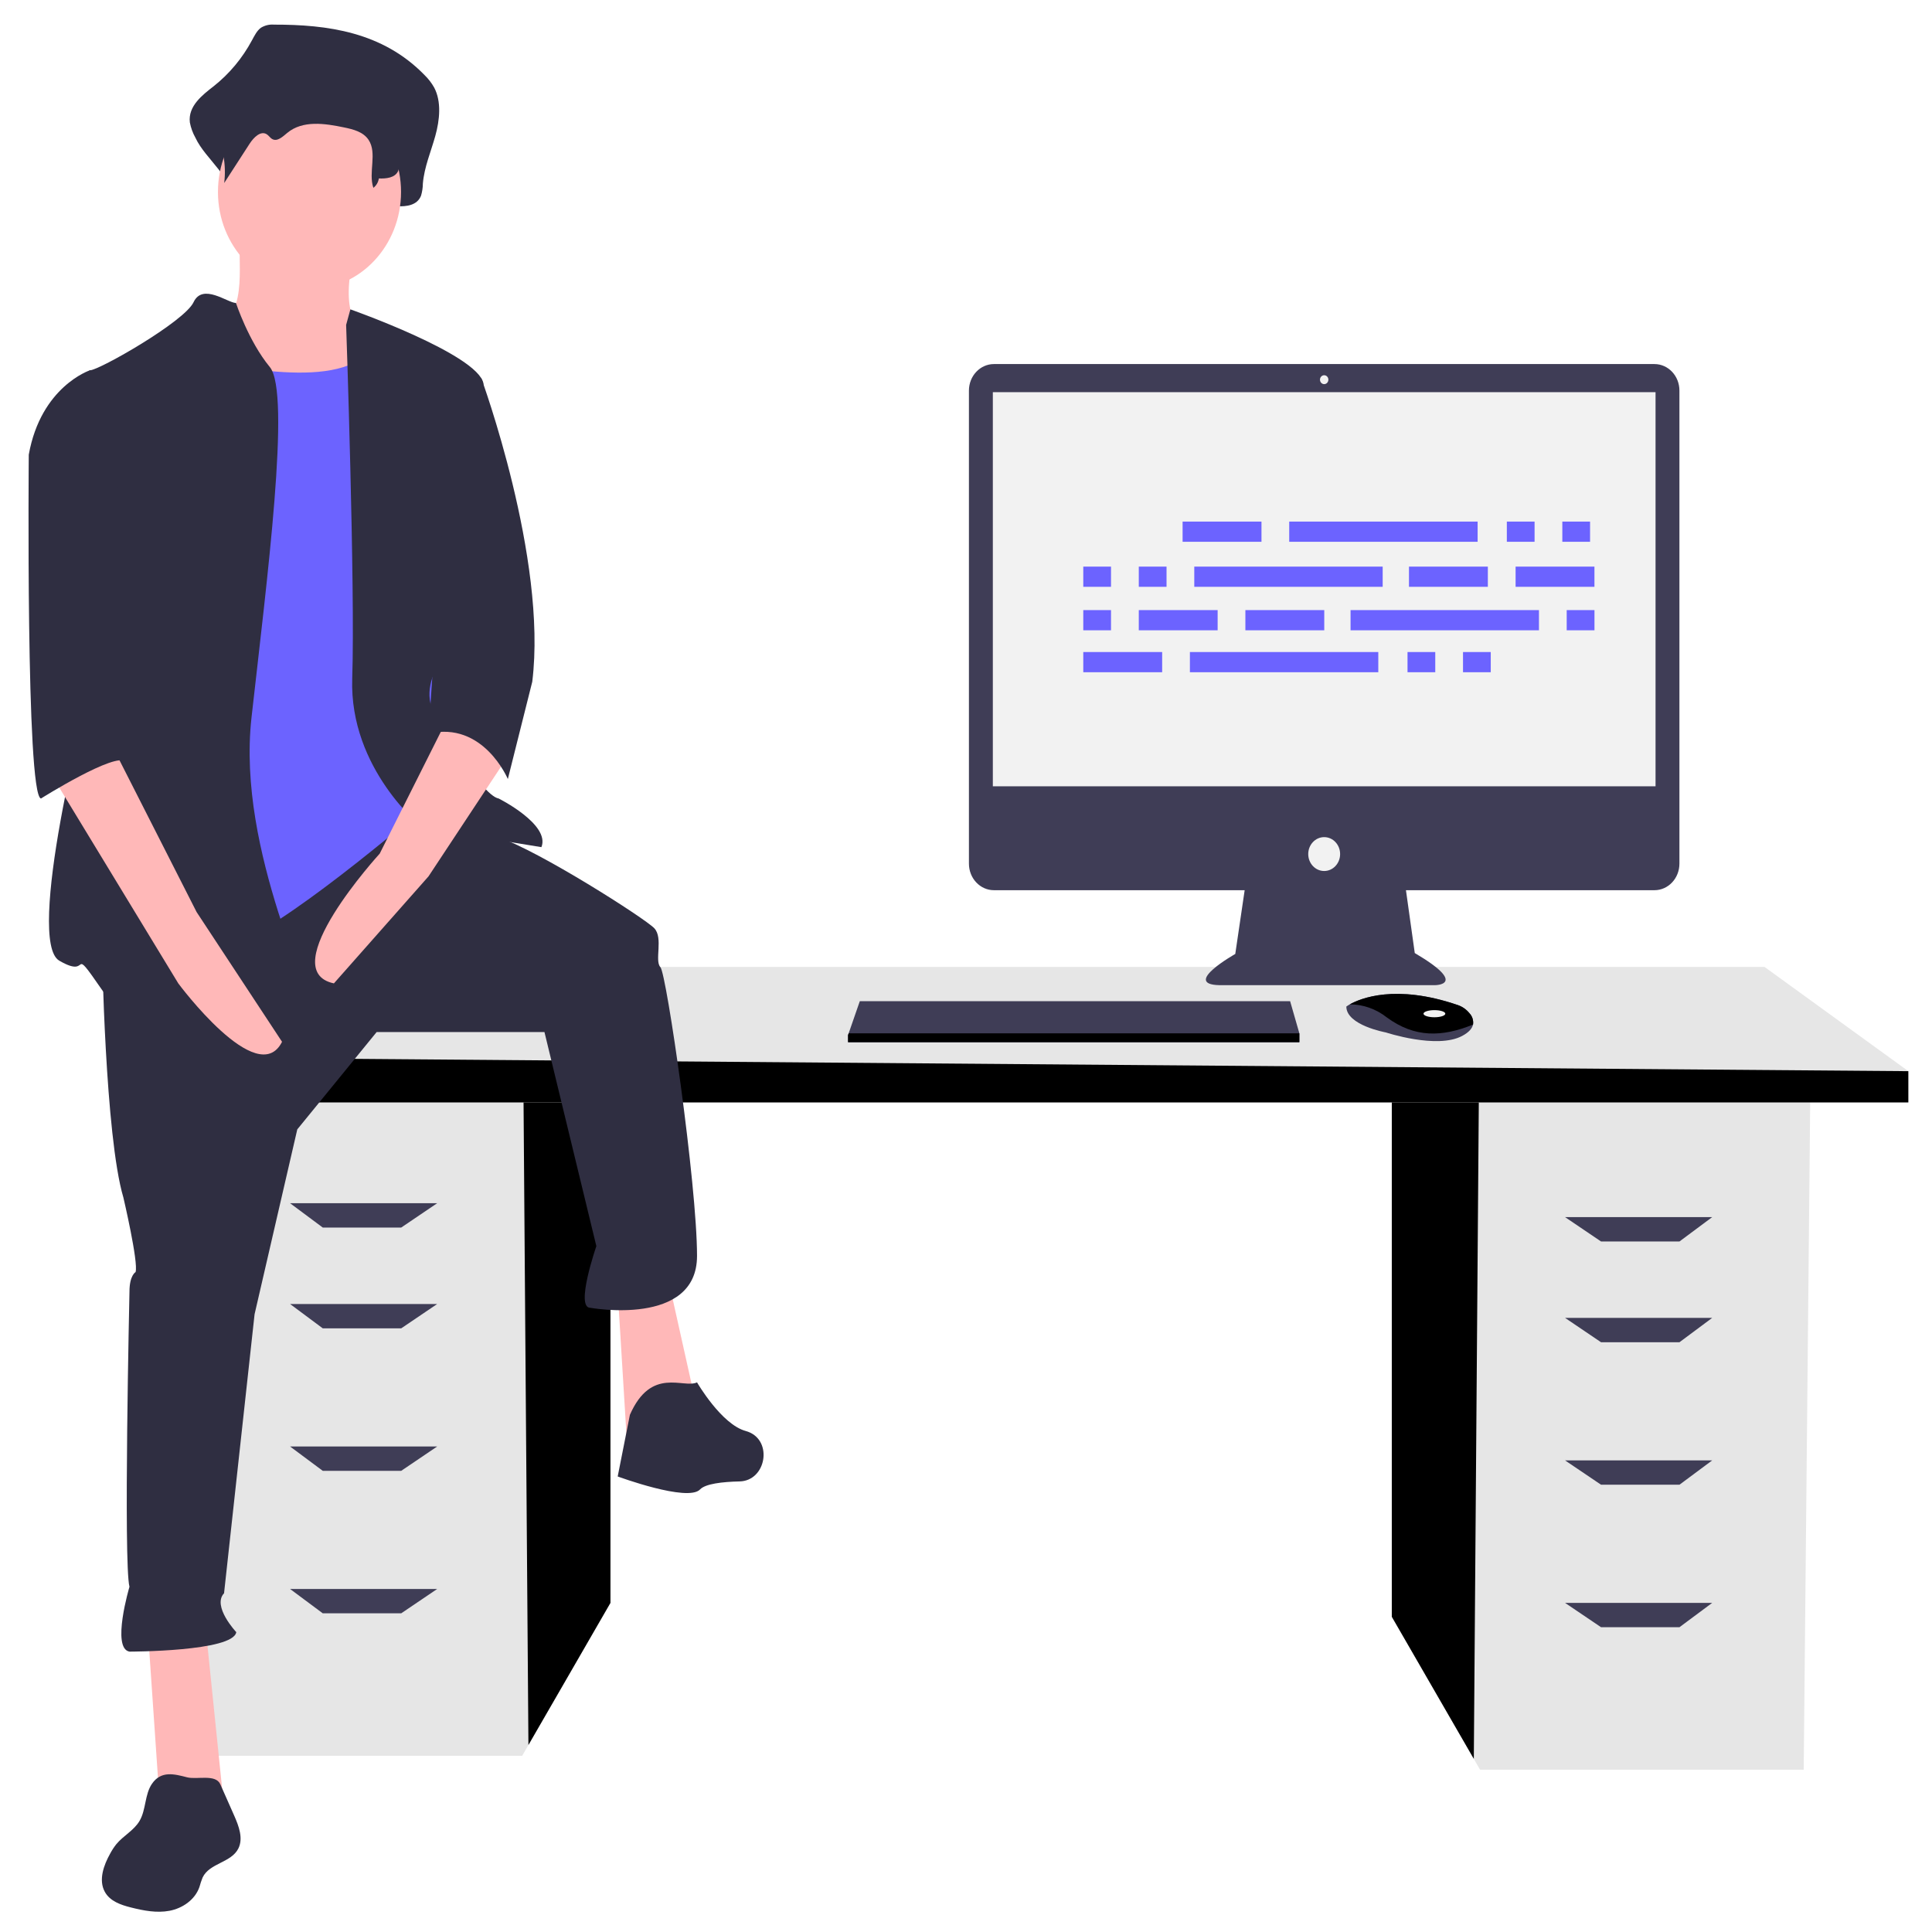 <?xml version="1.0" encoding="UTF-8" standalone="no"?>
<!DOCTYPE svg PUBLIC "-//W3C//DTD SVG 1.1//EN" "http://www.w3.org/Graphics/SVG/1.1/DTD/svg11.dtd">
<svg version="1.1" xmlns="http://www.w3.org/2000/svg" xmlns:xlink="http://www.w3.org/1999/xlink" preserveAspectRatio="xMidYMid meet" viewBox="0 0 640 640" width="640" height="640"><defs><path d="M461.05 535.58L488.22 582.65L490.29 586.24L597.5 586.24L599.67 362.89L461.05 362.89L461.05 362.89L461.05 535.58Z" id="bL7y2pTgl"></path><path d="M461.05 535.58L488.22 582.65L489.89 362.89L461.05 362.89L461.05 362.89L461.05 535.58Z" id="b8kIrq4EP"></path><path d="M202.22 530.98L175.05 578.05L172.98 581.63L65.76 581.63L63.6 358.29L202.22 358.29L202.22 358.29L202.22 530.98Z" id="b1iTZT529d"></path><path d="M202.22 530.98L175.05 578.05L173.38 358.29L202.22 358.29L202.22 358.29L202.22 530.98Z" id="m1euoKKZX"></path><path d="M632.16 365.2L49.52 365.2L49.52 350.23L103.67 320.3L584.51 320.3L632.16 354.84L632.16 354.84L632.16 365.2Z" id="e5HGhfFhh"></path><path d="M632.16 365.2L49.52 365.2L49.52 350.23L632.16 354.84L632.16 354.84L632.16 365.2Z" id="ai7DzztnB"></path><path d="M106.92 406.64L96.09 398.58L144.82 398.58L132.91 406.64L132.91 406.64L106.92 406.64Z" id="i7T1dPK8p"></path><path d="M106.92 440.03L96.09 431.97L144.82 431.97L132.91 440.03L132.91 440.03L106.92 440.03Z" id="bdKOwwYlv"></path><path d="M106.92 487.23L96.09 479.17L144.82 479.17L132.91 487.23L132.91 487.23L106.92 487.23Z" id="j4dwFNh22c"></path><path d="M106.92 534.43L96.09 526.37L144.82 526.37L132.91 534.43L132.91 534.43L106.92 534.43Z" id="c3tixLadh"></path><path d="M556.35 411.25L567.18 403.19L518.45 403.19L530.36 411.25L530.36 411.25L556.35 411.25Z" id="bYIqcArem"></path><path d="M556.35 444.63L567.18 436.57L518.45 436.57L530.36 444.63L530.36 444.63L556.35 444.63Z" id="bkvxqVB8S"></path><path d="M556.35 491.83L567.18 483.78L518.45 483.78L530.36 491.83L530.36 491.83L556.35 491.83Z" id="h16RRBSGHL"></path><path d="M556.35 539.03L567.18 530.98L518.45 530.98L530.36 539.03L530.36 539.03L556.35 539.03Z" id="bbDQAyIFU"></path><path d="M329.25 120.6C324.68 120.6 320.97 124.54 320.97 129.4C320.97 129.4 320.97 129.4 320.97 129.4C320.97 145.07 320.97 270.42 320.97 286.09C320.97 290.95 324.68 294.89 329.25 294.89C329.25 294.89 329.25 294.89 329.25 294.89C334.78 294.89 362.47 294.89 412.31 294.89C410.44 307.56 409.41 314.6 409.2 316.01C409.2 316.01 391.41 326.05 403.92 326.35C403.92 326.35 475.33 326.35 475.33 326.35C475.33 326.35 486.73 326.35 468.66 315.71C468.47 314.32 467.49 307.38 465.74 294.89C515.13 294.89 542.57 294.89 548.06 294.89C552.63 294.89 556.33 290.95 556.33 286.09C556.33 286.09 556.33 286.09 556.33 286.09C556.33 270.42 556.33 145.07 556.33 129.4C556.34 124.54 552.63 120.6 548.06 120.6C548.06 120.6 548.06 120.6 548.06 120.6C548.06 120.6 351.13 120.6 329.25 120.6Z" id="aaOidZMA"></path><path d="M548.42 129.91C548.42 129.91 548.42 129.91 548.42 129.91C548.42 208.25 548.42 251.77 548.42 260.47C548.42 260.47 548.42 260.47 548.42 260.47C416.7 260.47 343.53 260.47 328.89 260.47C328.89 260.47 328.89 260.47 328.89 260.47C328.89 182.13 328.89 138.61 328.89 129.91C328.89 129.91 328.89 129.91 328.89 129.91C460.61 129.91 533.78 129.91 548.42 129.91Z" id="e2neNiBtg4"></path><path d="M438.65 124.3C437.89 124.3 437.26 124.96 437.26 125.77C437.26 126.59 437.89 127.25 438.65 127.25C439.42 127.25 440.04 126.59 440.04 125.77C440.04 124.96 439.42 124.3 438.65 124.3Z" id="c2N99nCBaX"></path><path d="M438.65 277.31C435.74 277.31 433.37 279.82 433.37 282.92C433.37 286.02 435.74 288.53 438.65 288.53C441.57 288.53 443.93 286.02 443.93 282.92C443.93 279.82 441.57 277.31 438.65 277.31Z" id="bgfyXat9p"></path><path d="M430.43 345.25L280.93 345.25L280.93 342.89L281.13 342.3L284.82 331.66L427.37 331.66L430.43 342.3L430.43 342.3L430.43 345.25Z" id="bb0Fx7AgM"></path><path d="M484.33 343.18C476 347.61 459.05 342 459.05 342C459.05 342 445.99 339.64 445.99 333.43C446.35 333.17 446.74 332.93 447.13 332.71C450.64 330.74 462.26 325.88 482.86 332.92C484.38 333.42 485.74 334.37 486.78 335.65C487.72 336.63 488.16 338.02 487.96 339.4C487.69 340.64 486.66 341.95 484.33 343.18Z" id="faKLJm67f"></path><path d="M459.33 336.98C455.8 334.21 451.52 332.71 447.13 332.71C450.64 330.74 462.26 325.88 482.86 332.92C484.38 333.42 485.74 334.37 486.78 335.65C487.72 336.63 488.16 338.02 487.96 339.4C477.75 343.56 468.66 343.87 459.33 336.98Z" id="bY2gq8gIy"></path><path d="M478.78 335.8C478.78 336.45 477.16 336.98 475.16 336.98C473.17 336.98 471.55 336.45 471.55 335.8C471.55 335.15 473.17 334.62 475.16 334.62C477.16 334.62 478.78 335.15 478.78 335.8Z" id="c4yOcaAQTC"></path><path d="M430.43 345.25L280.93 345.25L280.93 342.89L281.13 342.3L430.43 342.3L430.43 342.3L430.43 345.25Z" id="b13X1AnAVQ"></path><path d="M86.42 9.2C85.13 10.14 84.31 11.79 83.48 13.33C80.29 19.28 75.97 24.46 70.8 28.55C67.04 31.48 62.25 35.14 62.89 40.55C63.23 42.33 63.85 44.05 64.73 45.61C68.2 53.07 77.68 58.83 76.75 67.34C80.2 61.19 75.59 58.16 79.04 52.01C80.68 49.09 83.54 45.79 86.02 47.62C86.85 48.24 87.4 49.34 88.26 49.88C90.33 51.17 92.52 48.71 94.35 46.96C100.65 40.95 109.61 42.52 117.46 44.4C121.16 45.28 125.23 46.44 127.41 50.21C130.29 55.15 124.68 60.49 123.26 66.08C122.87 67.71 123.79 69.37 125.32 69.8C125.65 69.89 126 69.91 126.34 69.88C128.69 69.63 131.48 69.43 131.62 68.33C134.58 68.44 138.21 68.08 139.48 64.81C139.86 63.51 140.07 62.16 140.08 60.8C140.55 55.3 142.75 50.27 144.2 45.03C145.66 39.79 146.29 33.65 143.83 29.01C142.96 27.46 141.87 26.06 140.62 24.85C126.67 10.51 108.34 8.14 90.78 8.16C89.26 8.03 87.74 8.39 86.42 9.2Z" id="ah4XnRCkm"></path><path d="M71.7 107.1C71.7 107.1 81.81 145.78 81.81 145.78C85.18 146.21 102.02 148.36 132.35 152.23C125.07 126.44 121.03 112.11 120.22 109.24C120.22 109.24 112.13 106.02 117.18 84.53C122.24 63.04 79.78 78.08 79.78 78.08C78.17 83.89 82.82 104.95 71.7 107.1Z" id="a6rwa1Ebo"></path><path d="M53 598.7L74.22 598.7L68.16 539.6L48.95 539.6L48.95 539.6L53 598.7Z" id="c2Rs0wbmsb"></path><path d="M207.65 477.28L230.9 466.53L221.8 425.7L204.62 427.85L204.62 427.85L207.65 477.28Z" id="e9VJkZyp1"></path><path d="M33.79 313.94C33.79 313.94 34.8 376.27 40.87 396.68C40.87 396.68 45.92 418.18 44.91 421.4C44.91 421.4 42.89 422.47 42.89 427.85C42.89 427.85 40.87 518.11 42.89 525.63C42.89 525.63 36.82 546.05 42.89 547.12C42.89 547.12 77.26 547.12 78.27 540.67C78.27 540.67 70.18 532.08 74.22 527.78C74.22 527.78 84.33 435.37 84.33 435.37C85.28 431.29 89.99 410.87 98.48 374.12L124.77 341.88L180.36 341.88C190.67 384.44 196.4 408.08 197.55 412.8C197.55 412.8 190.47 433.22 195.52 433.22C195.52 433.22 230.9 439.67 230.9 416.03C230.9 392.39 220.79 322.54 218.77 320.39C216.75 318.24 219.78 310.72 216.75 307.5C213.72 304.27 178.34 281.71 165.2 277.41C152.06 273.11 133.62 268 133.62 268C113.66 277.19 53.76 304.76 33.79 313.94Z" id="h13VdX1WWV"></path><path d="M208.66 468.68C208.66 468.68 204.62 489.1 204.62 489.1C204.62 489.1 227.87 497.69 231.91 493.39C233.67 491.52 239.26 490.87 245.01 490.74C253.77 490.53 256.1 477.36 247.82 474.29C247.45 474.15 247.15 474.08 247.08 474.05C238.99 471.9 230.9 457.93 230.9 457.93C226.45 460.08 215.74 452.56 208.66 468.68Z" id="cgDiBnSRp"></path><path d="M102.53 31.34C85.78 31.34 72.2 45.77 72.2 63.58C72.2 81.38 85.78 95.81 102.53 95.81C119.28 95.81 132.85 81.38 132.85 63.58C132.85 45.77 119.28 31.34 102.53 31.34Z" id="b4qXH9a7L"></path><path d="M124.77 114.08C124.77 114.08 141.95 162.43 141.95 162.43C142.35 167.02 144.38 189.94 148.01 231.21C142.56 253.77 139.52 266.31 138.92 268.81C138.92 268.81 91.41 309.65 76.25 312.87C76.25 312.87 37.83 318.24 37.83 318.24C37.83 318.24 44.91 198.97 44.91 196.82C44.91 194.67 63.11 120.53 63.11 120.53C75.44 119.24 112.64 131.27 124.77 114.08Z" id="g6FP7ZjfG4"></path><path d="M64.12 100.11C61.08 106.56 32.78 122.68 29.75 122.68C26.72 122.68 35.81 211.86 31.77 222.61C27.73 233.35 8.52 311.8 19.64 318.24C30.76 324.69 22.67 311.8 33.79 327.91C44.91 344.03 99.5 344.03 102.53 337.58C105.56 331.14 78.27 282.78 83.32 237.65C88.38 192.52 96.46 130.2 89.39 121.6C82.31 113.01 78.17 100.37 78.17 100.37C75.36 100.32 67.15 93.66 64.12 100.11Z" id="f3IcAaZlDt"></path><path d="M116.07 102.48C116.07 102.48 158.12 117.3 160.14 126.97C160.14 126.97 161.16 204.34 154.08 209.71C154.08 209.71 136.9 223.68 143.97 236.58C143.97 236.58 159.13 263.44 165.2 264.52C165.2 264.52 182.38 273.11 179.35 280.63C179.35 280.63 139.93 274.19 139.93 274.19C139.93 274.19 115.67 254.85 116.68 224.76C117.69 194.67 114.66 107.63 114.66 107.63C114.94 106.6 115.92 103 116.07 102.48Z" id="a148B0mQBF"></path><path d="M150.04 234.43C135.48 263.44 127.39 279.56 125.78 282.78C125.78 282.78 90.4 321.47 110.61 325.76C110.61 325.76 141.95 290.31 141.95 290.31C143.7 287.65 152.46 274.4 168.23 250.55L150.04 234.43Z" id="afwfCbRMO"></path><path d="M88.71 17.33C87.72 18.1 86.9 19.1 86.31 20.25C83.62 24.56 80.1 28.23 76 31.01C72.93 33.08 69.03 35.66 69.56 39.49C69.84 40.77 70.35 41.98 71.05 43.07C73.89 48.39 75.02 54.55 74.27 60.62C75.11 59.31 81.86 48.89 82.7 47.59C84.04 45.52 86.36 43.19 88.38 44.49C89.06 44.92 89.5 45.7 90.21 46.08C91.89 46.99 93.68 45.25 95.16 44.02C100.29 39.77 107.59 40.88 113.97 42.21C116.99 42.83 120.3 43.65 122.08 46.31C125.04 50.73 121.95 57.11 123.68 62.22C124.65 61.49 125.31 60.37 125.5 59.12C127.91 59.2 130.86 58.95 131.9 56.63C132.21 55.73 132.38 54.77 132.39 53.8C132.77 49.91 134.56 46.36 135.75 42.66C136.93 38.95 137.45 34.61 135.45 31.33C134.71 30.22 133.83 29.23 132.83 28.39C121.47 18.25 106.55 16.58 92.26 16.6C91.04 16.5 89.81 16.75 88.71 17.33Z" id="b2crvit5x"></path><path d="M150.04 122.68C155.69 124.27 158.83 125.16 159.45 125.33C159.45 125.33 181.37 185 176.32 225.83C176.32 225.83 168.23 258.07 168.23 258.07C168.23 258.07 160.14 238.73 141.95 243.03C143.03 226.98 145.72 186.86 150.04 122.68Z" id="c2C6SZaITS"></path><path d="M46.25 603.16C44.37 606.39 40.85 608.08 38.51 610.94C37.76 611.89 37.09 612.91 36.52 613.98C34.34 617.85 32.58 622.8 34.72 626.69C36.44 629.82 40.06 631.04 43.37 631.87C47.56 632.93 51.92 633.77 56.16 632.97C60.4 632.16 64.55 629.4 66.06 625.11C66.35 624.03 66.71 622.98 67.12 621.94C69.41 617.13 76.62 617.08 78.98 612.3C80.62 608.95 79.11 604.91 77.6 601.49C77.13 600.45 73.44 592.1 72.98 591.06C71.44 587.59 65.23 589.59 61.99 588.76C57.76 587.67 53.39 586.48 50.35 590.89C47.92 594.41 48.41 599.44 46.25 603.16Z" id="eeQK48mG1"></path><path d="M16.61 255.92C42.08 297.83 56.23 321.11 59.06 325.76C59.06 325.76 85.34 361.22 93.43 345.11C93.43 345.11 65.13 302.13 65.13 302.13C63.31 298.54 54.21 280.63 37.83 248.4L16.61 255.92Z" id="fevlOjFVe"></path><path d="M29.75 122.68C29.75 122.68 13.57 128.05 9.53 150.61C9.53 150.61 8.52 263.44 13.57 264.52C13.57 264.52 38.54 248.8 41.72 252.36C41.72 252.36 34.8 237.65 37.83 227.98C40.87 218.31 37.83 124.83 37.83 124.83C36.22 124.4 30.56 122.89 29.75 122.68Z" id="fm2s8L1a4"></path><path d="M417.88 172.79C417.88 172.79 417.88 172.79 417.88 172.79C417.88 176.8 417.88 179.03 417.88 179.48C417.88 179.48 417.88 179.48 417.88 179.48C402.2 179.48 393.49 179.48 391.75 179.48C391.75 179.48 391.75 179.48 391.75 179.48C391.75 175.46 391.75 173.24 391.75 172.79C391.75 172.79 391.75 172.79 391.75 172.79C407.43 172.79 416.13 172.79 417.88 172.79Z" id="d27tzwTI7Y"></path><path d="M508.35 172.79C508.35 172.79 508.35 172.79 508.35 172.79C508.35 176.8 508.35 179.03 508.35 179.48C508.35 179.48 508.35 179.48 508.35 179.48C502.83 179.48 499.77 179.48 499.16 179.48C499.16 179.48 499.16 179.48 499.16 179.48C499.16 175.46 499.16 173.24 499.16 172.79C499.16 172.79 499.16 172.79 499.16 172.79C504.67 172.79 507.74 172.79 508.35 172.79Z" id="k6AJWzY0l"></path><path d="M526.73 172.79C526.73 172.79 526.73 172.79 526.73 172.79C526.73 176.8 526.73 179.03 526.73 179.48C526.73 179.48 526.73 179.48 526.73 179.48C521.22 179.48 518.15 179.48 517.54 179.48C517.54 179.48 517.54 179.48 517.54 179.48C517.54 175.46 517.54 173.24 517.54 172.79C517.54 172.79 517.54 172.79 517.54 172.79C523.06 172.79 526.12 172.79 526.73 172.79Z" id="ak4z1Ng4j"></path><path d="M489.48 172.79C489.48 172.79 489.48 172.79 489.48 172.79C489.48 176.8 489.48 179.03 489.48 179.48C489.48 179.48 489.48 179.48 489.48 179.48C452.03 179.48 431.23 179.48 427.07 179.48C427.07 179.48 427.07 179.48 427.07 179.48C427.07 175.46 427.07 173.24 427.07 172.79C427.07 172.79 427.07 172.79 427.07 172.79C464.52 172.79 485.32 172.79 489.48 172.79Z" id="bADkntr3B"></path><path d="M384.98 215.99C384.98 215.99 384.98 215.99 384.98 215.99C384.98 220 384.98 222.23 384.98 222.68C384.98 222.68 384.98 222.68 384.98 222.68C369.3 222.68 360.59 222.68 358.85 222.68C358.85 222.68 358.85 222.68 358.85 222.68C358.85 218.67 358.85 216.44 358.85 215.99C358.85 215.99 358.85 215.99 358.85 215.99C374.53 215.99 383.23 215.99 384.98 215.99Z" id="c2d2cob55C"></path><path d="M475.45 215.99C475.45 215.99 475.45 215.99 475.45 215.99C475.45 220 475.45 222.23 475.45 222.68C475.45 222.68 475.45 222.68 475.45 222.68C469.93 222.68 466.87 222.68 466.26 222.68C466.26 222.68 466.26 222.68 466.26 222.68C466.26 218.67 466.26 216.44 466.26 215.99C466.26 215.99 466.26 215.99 466.26 215.99C471.77 215.99 474.84 215.99 475.45 215.99Z" id="d1bnJxoPnL"></path><path d="M493.83 215.99C493.83 215.99 493.83 215.99 493.83 215.99C493.83 220 493.83 222.23 493.83 222.68C493.83 222.68 493.83 222.68 493.83 222.68C488.32 222.68 485.25 222.68 484.64 222.68C484.64 222.68 484.64 222.68 484.64 222.68C484.64 218.67 484.64 216.44 484.64 215.99C484.64 215.99 484.64 215.99 484.64 215.99C490.16 215.99 493.22 215.99 493.83 215.99Z" id="biTOeJN3J"></path><path d="M456.58 215.99C456.58 215.99 456.58 215.99 456.58 215.99C456.58 220 456.58 222.23 456.58 222.68C456.58 222.68 456.58 222.68 456.58 222.68C419.13 222.68 398.33 222.68 394.17 222.68C394.17 222.68 394.17 222.68 394.17 222.68C394.17 218.67 394.17 216.44 394.17 215.99C394.17 215.99 394.17 215.99 394.17 215.99C431.62 215.99 452.42 215.99 456.58 215.99Z" id="atnZT5wqZ"></path><path d="M492.87 187.7C492.87 187.7 492.87 187.7 492.87 187.7C492.87 191.72 492.87 193.94 492.87 194.39C492.87 194.39 492.87 194.39 492.87 194.39C477.19 194.39 468.48 194.39 466.74 194.39C466.74 194.39 466.74 194.39 466.74 194.39C466.74 190.38 466.74 188.15 466.74 187.7C466.74 187.7 466.74 187.7 466.74 187.7C482.42 187.7 491.12 187.7 492.87 187.7Z" id="b2wCMVy1su"></path><path d="M528.18 187.7C528.18 187.7 528.18 187.7 528.18 187.7C528.18 191.72 528.18 193.94 528.18 194.39C528.18 194.39 528.18 194.39 528.18 194.39C512.51 194.39 503.8 194.39 502.06 194.39C502.06 194.39 502.06 194.39 502.06 194.39C502.06 190.38 502.06 188.15 502.06 187.7C502.06 187.7 502.06 187.7 502.06 187.7C517.73 187.7 526.44 187.7 528.18 187.7Z" id="a29KiErRhN"></path><path d="M368.04 187.7C368.04 187.7 368.04 187.7 368.04 187.7C368.04 191.72 368.04 193.94 368.04 194.39C368.04 194.39 368.04 194.39 368.04 194.39C362.53 194.39 359.46 194.39 358.85 194.39C358.85 194.39 358.85 194.39 358.85 194.39C358.85 190.38 358.85 188.15 358.85 187.7C358.85 187.7 358.85 187.7 358.85 187.7C364.37 187.7 367.43 187.7 368.04 187.7Z" id="a11a8ptt3X"></path><path d="M386.43 187.7C386.43 187.7 386.43 187.7 386.43 187.7C386.43 191.72 386.43 193.94 386.43 194.39C386.43 194.39 386.43 194.39 386.43 194.39C380.91 194.39 377.85 194.39 377.24 194.39C377.24 194.39 377.24 194.39 377.24 194.39C377.24 190.38 377.24 188.15 377.24 187.7C377.24 187.7 377.24 187.7 377.24 187.7C382.75 187.7 385.82 187.7 386.43 187.7Z" id="eAz8GU5Mx"></path><path d="M458.03 187.7C458.03 187.7 458.03 187.7 458.03 187.7C458.03 191.72 458.03 193.94 458.03 194.39C458.03 194.39 458.03 194.39 458.03 194.39C420.59 194.39 399.78 194.39 395.62 194.39C395.62 194.39 395.62 194.39 395.62 194.39C395.62 190.38 395.62 188.15 395.62 187.7C395.62 187.7 395.62 187.7 395.62 187.7C433.07 187.7 453.87 187.7 458.03 187.7Z" id="a2OGaDotd4"></path><path d="M438.68 202.11C438.68 202.11 438.68 202.11 438.68 202.11C438.68 206.12 438.68 208.35 438.68 208.79C438.68 208.79 438.68 208.79 438.68 208.79C423 208.79 414.3 208.79 412.55 208.79C412.55 208.79 412.55 208.79 412.55 208.79C412.55 204.78 412.55 202.55 412.55 202.11C412.55 202.11 412.55 202.11 412.55 202.11C428.23 202.11 436.94 202.11 438.68 202.11Z" id="f4Uh81DFo"></path><path d="M403.36 202.11C403.36 202.11 403.36 202.11 403.36 202.11C403.36 206.12 403.36 208.35 403.36 208.79C403.36 208.79 403.36 208.79 403.36 208.79C387.69 208.79 378.98 208.79 377.24 208.79C377.24 208.79 377.24 208.79 377.24 208.79C377.24 204.78 377.24 202.55 377.24 202.11C377.24 202.11 377.24 202.11 377.24 202.11C392.91 202.11 401.62 202.11 403.36 202.11Z" id="a22BiloLT"></path><path d="M368.04 202.11C368.04 202.11 368.04 202.11 368.04 202.11C368.04 206.12 368.04 208.35 368.04 208.79C368.04 208.79 368.04 208.79 368.04 208.79C362.53 208.79 359.46 208.79 358.85 208.79C358.85 208.79 358.85 208.79 358.85 208.79C358.85 204.78 358.85 202.55 358.85 202.11C358.85 202.11 358.85 202.11 358.85 202.11C364.37 202.11 367.43 202.11 368.04 202.11Z" id="a5NdF4JyU1"></path><path d="M528.19 202.11C528.19 202.11 528.19 202.11 528.19 202.11C528.19 206.12 528.19 208.35 528.19 208.79C528.19 208.79 528.19 208.79 528.19 208.79C522.67 208.79 519.61 208.79 518.99 208.79C518.99 208.79 518.99 208.79 518.99 208.79C518.99 204.78 518.99 202.55 518.99 202.11C518.99 202.11 518.99 202.11 518.99 202.11C524.51 202.11 527.57 202.11 528.19 202.11Z" id="aazWd5q83"></path><path d="M509.8 202.11C509.8 202.11 509.8 202.11 509.8 202.11C509.8 206.12 509.8 208.35 509.8 208.79C509.8 208.79 509.8 208.79 509.8 208.79C472.35 208.79 451.55 208.79 447.39 208.79C447.39 208.79 447.39 208.79 447.39 208.79C447.39 204.78 447.39 202.55 447.39 202.11C447.39 202.11 447.39 202.11 447.39 202.11C484.84 202.11 505.64 202.11 509.8 202.11Z" id="c9foSdgxj"></path></defs><g><g><g><use xlink:href="#bL7y2pTgl" opacity="1" fill="#e6e6e6" fill-opacity="1"></use><g><use xlink:href="#bL7y2pTgl" opacity="1" fill-opacity="0" stroke="#000000" stroke-width="1" stroke-opacity="0"></use></g></g><g><use xlink:href="#b8kIrq4EP" opacity="1" fill="#000000" fill-opacity="1"></use><g><use xlink:href="#b8kIrq4EP" opacity="1" fill-opacity="0" stroke="#000000" stroke-width="1" stroke-opacity="0"></use></g></g><g><use xlink:href="#b1iTZT529d" opacity="1" fill="#e6e6e6" fill-opacity="1"></use><g><use xlink:href="#b1iTZT529d" opacity="1" fill-opacity="0" stroke="#000000" stroke-width="1" stroke-opacity="0"></use></g></g><g><use xlink:href="#m1euoKKZX" opacity="1" fill="#000000" fill-opacity="1"></use><g><use xlink:href="#m1euoKKZX" opacity="1" fill-opacity="0" stroke="#000000" stroke-width="1" stroke-opacity="0"></use></g></g><g><use xlink:href="#e5HGhfFhh" opacity="1" fill="#e6e6e6" fill-opacity="1"></use><g><use xlink:href="#e5HGhfFhh" opacity="1" fill-opacity="0" stroke="#000000" stroke-width="1" stroke-opacity="0"></use></g></g><g><use xlink:href="#ai7DzztnB" opacity="1" fill="#000000" fill-opacity="1"></use><g><use xlink:href="#ai7DzztnB" opacity="1" fill-opacity="0" stroke="#000000" stroke-width="1" stroke-opacity="0"></use></g></g><g><use xlink:href="#i7T1dPK8p" opacity="1" fill="#3f3d56" fill-opacity="1"></use><g><use xlink:href="#i7T1dPK8p" opacity="1" fill-opacity="0" stroke="#000000" stroke-width="1" stroke-opacity="0"></use></g></g><g><use xlink:href="#bdKOwwYlv" opacity="1" fill="#3f3d56" fill-opacity="1"></use><g><use xlink:href="#bdKOwwYlv" opacity="1" fill-opacity="0" stroke="#000000" stroke-width="1" stroke-opacity="0"></use></g></g><g><use xlink:href="#j4dwFNh22c" opacity="1" fill="#3f3d56" fill-opacity="1"></use><g><use xlink:href="#j4dwFNh22c" opacity="1" fill-opacity="0" stroke="#000000" stroke-width="1" stroke-opacity="0"></use></g></g><g><use xlink:href="#c3tixLadh" opacity="1" fill="#3f3d56" fill-opacity="1"></use><g><use xlink:href="#c3tixLadh" opacity="1" fill-opacity="0" stroke="#000000" stroke-width="1" stroke-opacity="0"></use></g></g><g><use xlink:href="#bYIqcArem" opacity="1" fill="#3f3d56" fill-opacity="1"></use><g><use xlink:href="#bYIqcArem" opacity="1" fill-opacity="0" stroke="#000000" stroke-width="1" stroke-opacity="0"></use></g></g><g><use xlink:href="#bkvxqVB8S" opacity="1" fill="#3f3d56" fill-opacity="1"></use><g><use xlink:href="#bkvxqVB8S" opacity="1" fill-opacity="0" stroke="#000000" stroke-width="1" stroke-opacity="0"></use></g></g><g><use xlink:href="#h16RRBSGHL" opacity="1" fill="#3f3d56" fill-opacity="1"></use><g><use xlink:href="#h16RRBSGHL" opacity="1" fill-opacity="0" stroke="#000000" stroke-width="1" stroke-opacity="0"></use></g></g><g><use xlink:href="#bbDQAyIFU" opacity="1" fill="#3f3d56" fill-opacity="1"></use><g><use xlink:href="#bbDQAyIFU" opacity="1" fill-opacity="0" stroke="#000000" stroke-width="1" stroke-opacity="0"></use></g></g><g><use xlink:href="#aaOidZMA" opacity="1" fill="#3f3d56" fill-opacity="1"></use><g><use xlink:href="#aaOidZMA" opacity="1" fill-opacity="0" stroke="#000000" stroke-width="1" stroke-opacity="0"></use></g></g><g><use xlink:href="#e2neNiBtg4" opacity="1" fill="#f2f2f2" fill-opacity="1"></use><g><use xlink:href="#e2neNiBtg4" opacity="1" fill-opacity="0" stroke="#000000" stroke-width="1" stroke-opacity="0"></use></g></g><g><use xlink:href="#c2N99nCBaX" opacity="1" fill="#f2f2f2" fill-opacity="1"></use><g><use xlink:href="#c2N99nCBaX" opacity="1" fill-opacity="0" stroke="#000000" stroke-width="1" stroke-opacity="0"></use></g></g><g><use xlink:href="#bgfyXat9p" opacity="1" fill="#f2f2f2" fill-opacity="1"></use><g><use xlink:href="#bgfyXat9p" opacity="1" fill-opacity="0" stroke="#000000" stroke-width="1" stroke-opacity="0"></use></g></g><g><use xlink:href="#bb0Fx7AgM" opacity="1" fill="#3f3d56" fill-opacity="1"></use><g><use xlink:href="#bb0Fx7AgM" opacity="1" fill-opacity="0" stroke="#000000" stroke-width="1" stroke-opacity="0"></use></g></g><g><use xlink:href="#faKLJm67f" opacity="1" fill="#3f3d56" fill-opacity="1"></use><g><use xlink:href="#faKLJm67f" opacity="1" fill-opacity="0" stroke="#000000" stroke-width="1" stroke-opacity="0"></use></g></g><g><use xlink:href="#bY2gq8gIy" opacity="1" fill="#000000" fill-opacity="1"></use><g><use xlink:href="#bY2gq8gIy" opacity="1" fill-opacity="0" stroke="#000000" stroke-width="1" stroke-opacity="0"></use></g></g><g><use xlink:href="#c4yOcaAQTC" opacity="1" fill="#f2f2f2" fill-opacity="1"></use><g><use xlink:href="#c4yOcaAQTC" opacity="1" fill-opacity="0" stroke="#000000" stroke-width="1" stroke-opacity="0"></use></g></g><g><use xlink:href="#b13X1AnAVQ" opacity="1" fill="#000000" fill-opacity="1"></use><g><use xlink:href="#b13X1AnAVQ" opacity="1" fill-opacity="0" stroke="#000000" stroke-width="1" stroke-opacity="0"></use></g></g><g><use xlink:href="#ah4XnRCkm" opacity="1" fill="#2f2e41" fill-opacity="1"></use><g><use xlink:href="#ah4XnRCkm" opacity="1" fill-opacity="0" stroke="#000000" stroke-width="1" stroke-opacity="0"></use></g></g><g><use xlink:href="#a6rwa1Ebo" opacity="1" fill="#ffb8b8" fill-opacity="1"></use><g><use xlink:href="#a6rwa1Ebo" opacity="1" fill-opacity="0" stroke="#000000" stroke-width="1" stroke-opacity="0"></use></g></g><g><use xlink:href="#c2Rs0wbmsb" opacity="1" fill="#ffb8b8" fill-opacity="1"></use><g><use xlink:href="#c2Rs0wbmsb" opacity="1" fill-opacity="0" stroke="#000000" stroke-width="1" stroke-opacity="0"></use></g></g><g><use xlink:href="#e9VJkZyp1" opacity="1" fill="#ffb8b8" fill-opacity="1"></use><g><use xlink:href="#e9VJkZyp1" opacity="1" fill-opacity="0" stroke="#000000" stroke-width="1" stroke-opacity="0"></use></g></g><g><use xlink:href="#h13VdX1WWV" opacity="1" fill="#2f2e41" fill-opacity="1"></use><g><use xlink:href="#h13VdX1WWV" opacity="1" fill-opacity="0" stroke="#000000" stroke-width="1" stroke-opacity="0"></use></g></g><g><use xlink:href="#cgDiBnSRp" opacity="1" fill="#2f2e41" fill-opacity="1"></use><g><use xlink:href="#cgDiBnSRp" opacity="1" fill-opacity="0" stroke="#000000" stroke-width="1" stroke-opacity="0"></use></g></g><g><use xlink:href="#b4qXH9a7L" opacity="1" fill="#ffb8b8" fill-opacity="1"></use><g><use xlink:href="#b4qXH9a7L" opacity="1" fill-opacity="0" stroke="#000000" stroke-width="1" stroke-opacity="0"></use></g></g><g><use xlink:href="#g6FP7ZjfG4" opacity="1" fill="#6c63ff" fill-opacity="1"></use><g><use xlink:href="#g6FP7ZjfG4" opacity="1" fill-opacity="0" stroke="#000000" stroke-width="1" stroke-opacity="0"></use></g></g><g><use xlink:href="#f3IcAaZlDt" opacity="1" fill="#2f2e41" fill-opacity="1"></use><g><use xlink:href="#f3IcAaZlDt" opacity="1" fill-opacity="0" stroke="#000000" stroke-width="1" stroke-opacity="0"></use></g></g><g><use xlink:href="#a148B0mQBF" opacity="1" fill="#2f2e41" fill-opacity="1"></use><g><use xlink:href="#a148B0mQBF" opacity="1" fill-opacity="0" stroke="#000000" stroke-width="1" stroke-opacity="0"></use></g></g><g><use xlink:href="#afwfCbRMO" opacity="1" fill="#ffb8b8" fill-opacity="1"></use><g><use xlink:href="#afwfCbRMO" opacity="1" fill-opacity="0" stroke="#000000" stroke-width="1" stroke-opacity="0"></use></g></g><g><use xlink:href="#b2crvit5x" opacity="1" fill="#2f2e41" fill-opacity="1"></use><g><use xlink:href="#b2crvit5x" opacity="1" fill-opacity="0" stroke="#000000" stroke-width="1" stroke-opacity="0"></use></g></g><g><use xlink:href="#c2C6SZaITS" opacity="1" fill="#2f2e41" fill-opacity="1"></use><g><use xlink:href="#c2C6SZaITS" opacity="1" fill-opacity="0" stroke="#000000" stroke-width="1" stroke-opacity="0"></use></g></g><g><use xlink:href="#eeQK48mG1" opacity="1" fill="#2f2e41" fill-opacity="1"></use><g><use xlink:href="#eeQK48mG1" opacity="1" fill-opacity="0" stroke="#000000" stroke-width="1" stroke-opacity="0"></use></g></g><g><use xlink:href="#fevlOjFVe" opacity="1" fill="#ffb8b8" fill-opacity="1"></use><g><use xlink:href="#fevlOjFVe" opacity="1" fill-opacity="0" stroke="#000000" stroke-width="1" stroke-opacity="0"></use></g></g><g><use xlink:href="#fm2s8L1a4" opacity="1" fill="#2f2e41" fill-opacity="1"></use><g><use xlink:href="#fm2s8L1a4" opacity="1" fill-opacity="0" stroke="#000000" stroke-width="1" stroke-opacity="0"></use></g></g><g><use xlink:href="#d27tzwTI7Y" opacity="1" fill="#6c63ff" fill-opacity="1"></use><g><use xlink:href="#d27tzwTI7Y" opacity="1" fill-opacity="0" stroke="#000000" stroke-width="1" stroke-opacity="0"></use></g></g><g><use xlink:href="#k6AJWzY0l" opacity="1" fill="#6c63ff" fill-opacity="1"></use><g><use xlink:href="#k6AJWzY0l" opacity="1" fill-opacity="0" stroke="#000000" stroke-width="1" stroke-opacity="0"></use></g></g><g><use xlink:href="#ak4z1Ng4j" opacity="1" fill="#6c63ff" fill-opacity="1"></use><g><use xlink:href="#ak4z1Ng4j" opacity="1" fill-opacity="0" stroke="#000000" stroke-width="1" stroke-opacity="0"></use></g></g><g><use xlink:href="#bADkntr3B" opacity="1" fill="#6c63ff" fill-opacity="1"></use><g><use xlink:href="#bADkntr3B" opacity="1" fill-opacity="0" stroke="#000000" stroke-width="1" stroke-opacity="0"></use></g></g><g><use xlink:href="#c2d2cob55C" opacity="1" fill="#6c63ff" fill-opacity="1"></use><g><use xlink:href="#c2d2cob55C" opacity="1" fill-opacity="0" stroke="#000000" stroke-width="1" stroke-opacity="0"></use></g></g><g><use xlink:href="#d1bnJxoPnL" opacity="1" fill="#6c63ff" fill-opacity="1"></use><g><use xlink:href="#d1bnJxoPnL" opacity="1" fill-opacity="0" stroke="#000000" stroke-width="1" stroke-opacity="0"></use></g></g><g><use xlink:href="#biTOeJN3J" opacity="1" fill="#6c63ff" fill-opacity="1"></use><g><use xlink:href="#biTOeJN3J" opacity="1" fill-opacity="0" stroke="#000000" stroke-width="1" stroke-opacity="0"></use></g></g><g><use xlink:href="#atnZT5wqZ" opacity="1" fill="#6c63ff" fill-opacity="1"></use><g><use xlink:href="#atnZT5wqZ" opacity="1" fill-opacity="0" stroke="#000000" stroke-width="1" stroke-opacity="0"></use></g></g><g><use xlink:href="#b2wCMVy1su" opacity="1" fill="#6c63ff" fill-opacity="1"></use><g><use xlink:href="#b2wCMVy1su" opacity="1" fill-opacity="0" stroke="#000000" stroke-width="1" stroke-opacity="0"></use></g></g><g><use xlink:href="#a29KiErRhN" opacity="1" fill="#6c63ff" fill-opacity="1"></use><g><use xlink:href="#a29KiErRhN" opacity="1" fill-opacity="0" stroke="#000000" stroke-width="1" stroke-opacity="0"></use></g></g><g><use xlink:href="#a11a8ptt3X" opacity="1" fill="#6c63ff" fill-opacity="1"></use><g><use xlink:href="#a11a8ptt3X" opacity="1" fill-opacity="0" stroke="#000000" stroke-width="1" stroke-opacity="0"></use></g></g><g><use xlink:href="#eAz8GU5Mx" opacity="1" fill="#6c63ff" fill-opacity="1"></use><g><use xlink:href="#eAz8GU5Mx" opacity="1" fill-opacity="0" stroke="#000000" stroke-width="1" stroke-opacity="0"></use></g></g><g><use xlink:href="#a2OGaDotd4" opacity="1" fill="#6c63ff" fill-opacity="1"></use><g><use xlink:href="#a2OGaDotd4" opacity="1" fill-opacity="0" stroke="#000000" stroke-width="1" stroke-opacity="0"></use></g></g><g><use xlink:href="#f4Uh81DFo" opacity="1" fill="#6c63ff" fill-opacity="1"></use><g><use xlink:href="#f4Uh81DFo" opacity="1" fill-opacity="0" stroke="#000000" stroke-width="1" stroke-opacity="0"></use></g></g><g><use xlink:href="#a22BiloLT" opacity="1" fill="#6c63ff" fill-opacity="1"></use><g><use xlink:href="#a22BiloLT" opacity="1" fill-opacity="0" stroke="#000000" stroke-width="1" stroke-opacity="0"></use></g></g><g><use xlink:href="#a5NdF4JyU1" opacity="1" fill="#6c63ff" fill-opacity="1"></use><g><use xlink:href="#a5NdF4JyU1" opacity="1" fill-opacity="0" stroke="#000000" stroke-width="1" stroke-opacity="0"></use></g></g><g><use xlink:href="#aazWd5q83" opacity="1" fill="#6c63ff" fill-opacity="1"></use><g><use xlink:href="#aazWd5q83" opacity="1" fill-opacity="0" stroke="#000000" stroke-width="1" stroke-opacity="0"></use></g></g><g><use xlink:href="#c9foSdgxj" opacity="1" fill="#6c63ff" fill-opacity="1"></use><g><use xlink:href="#c9foSdgxj" opacity="1" fill-opacity="0" stroke="#000000" stroke-width="1" stroke-opacity="0"></use></g></g></g></g></svg>